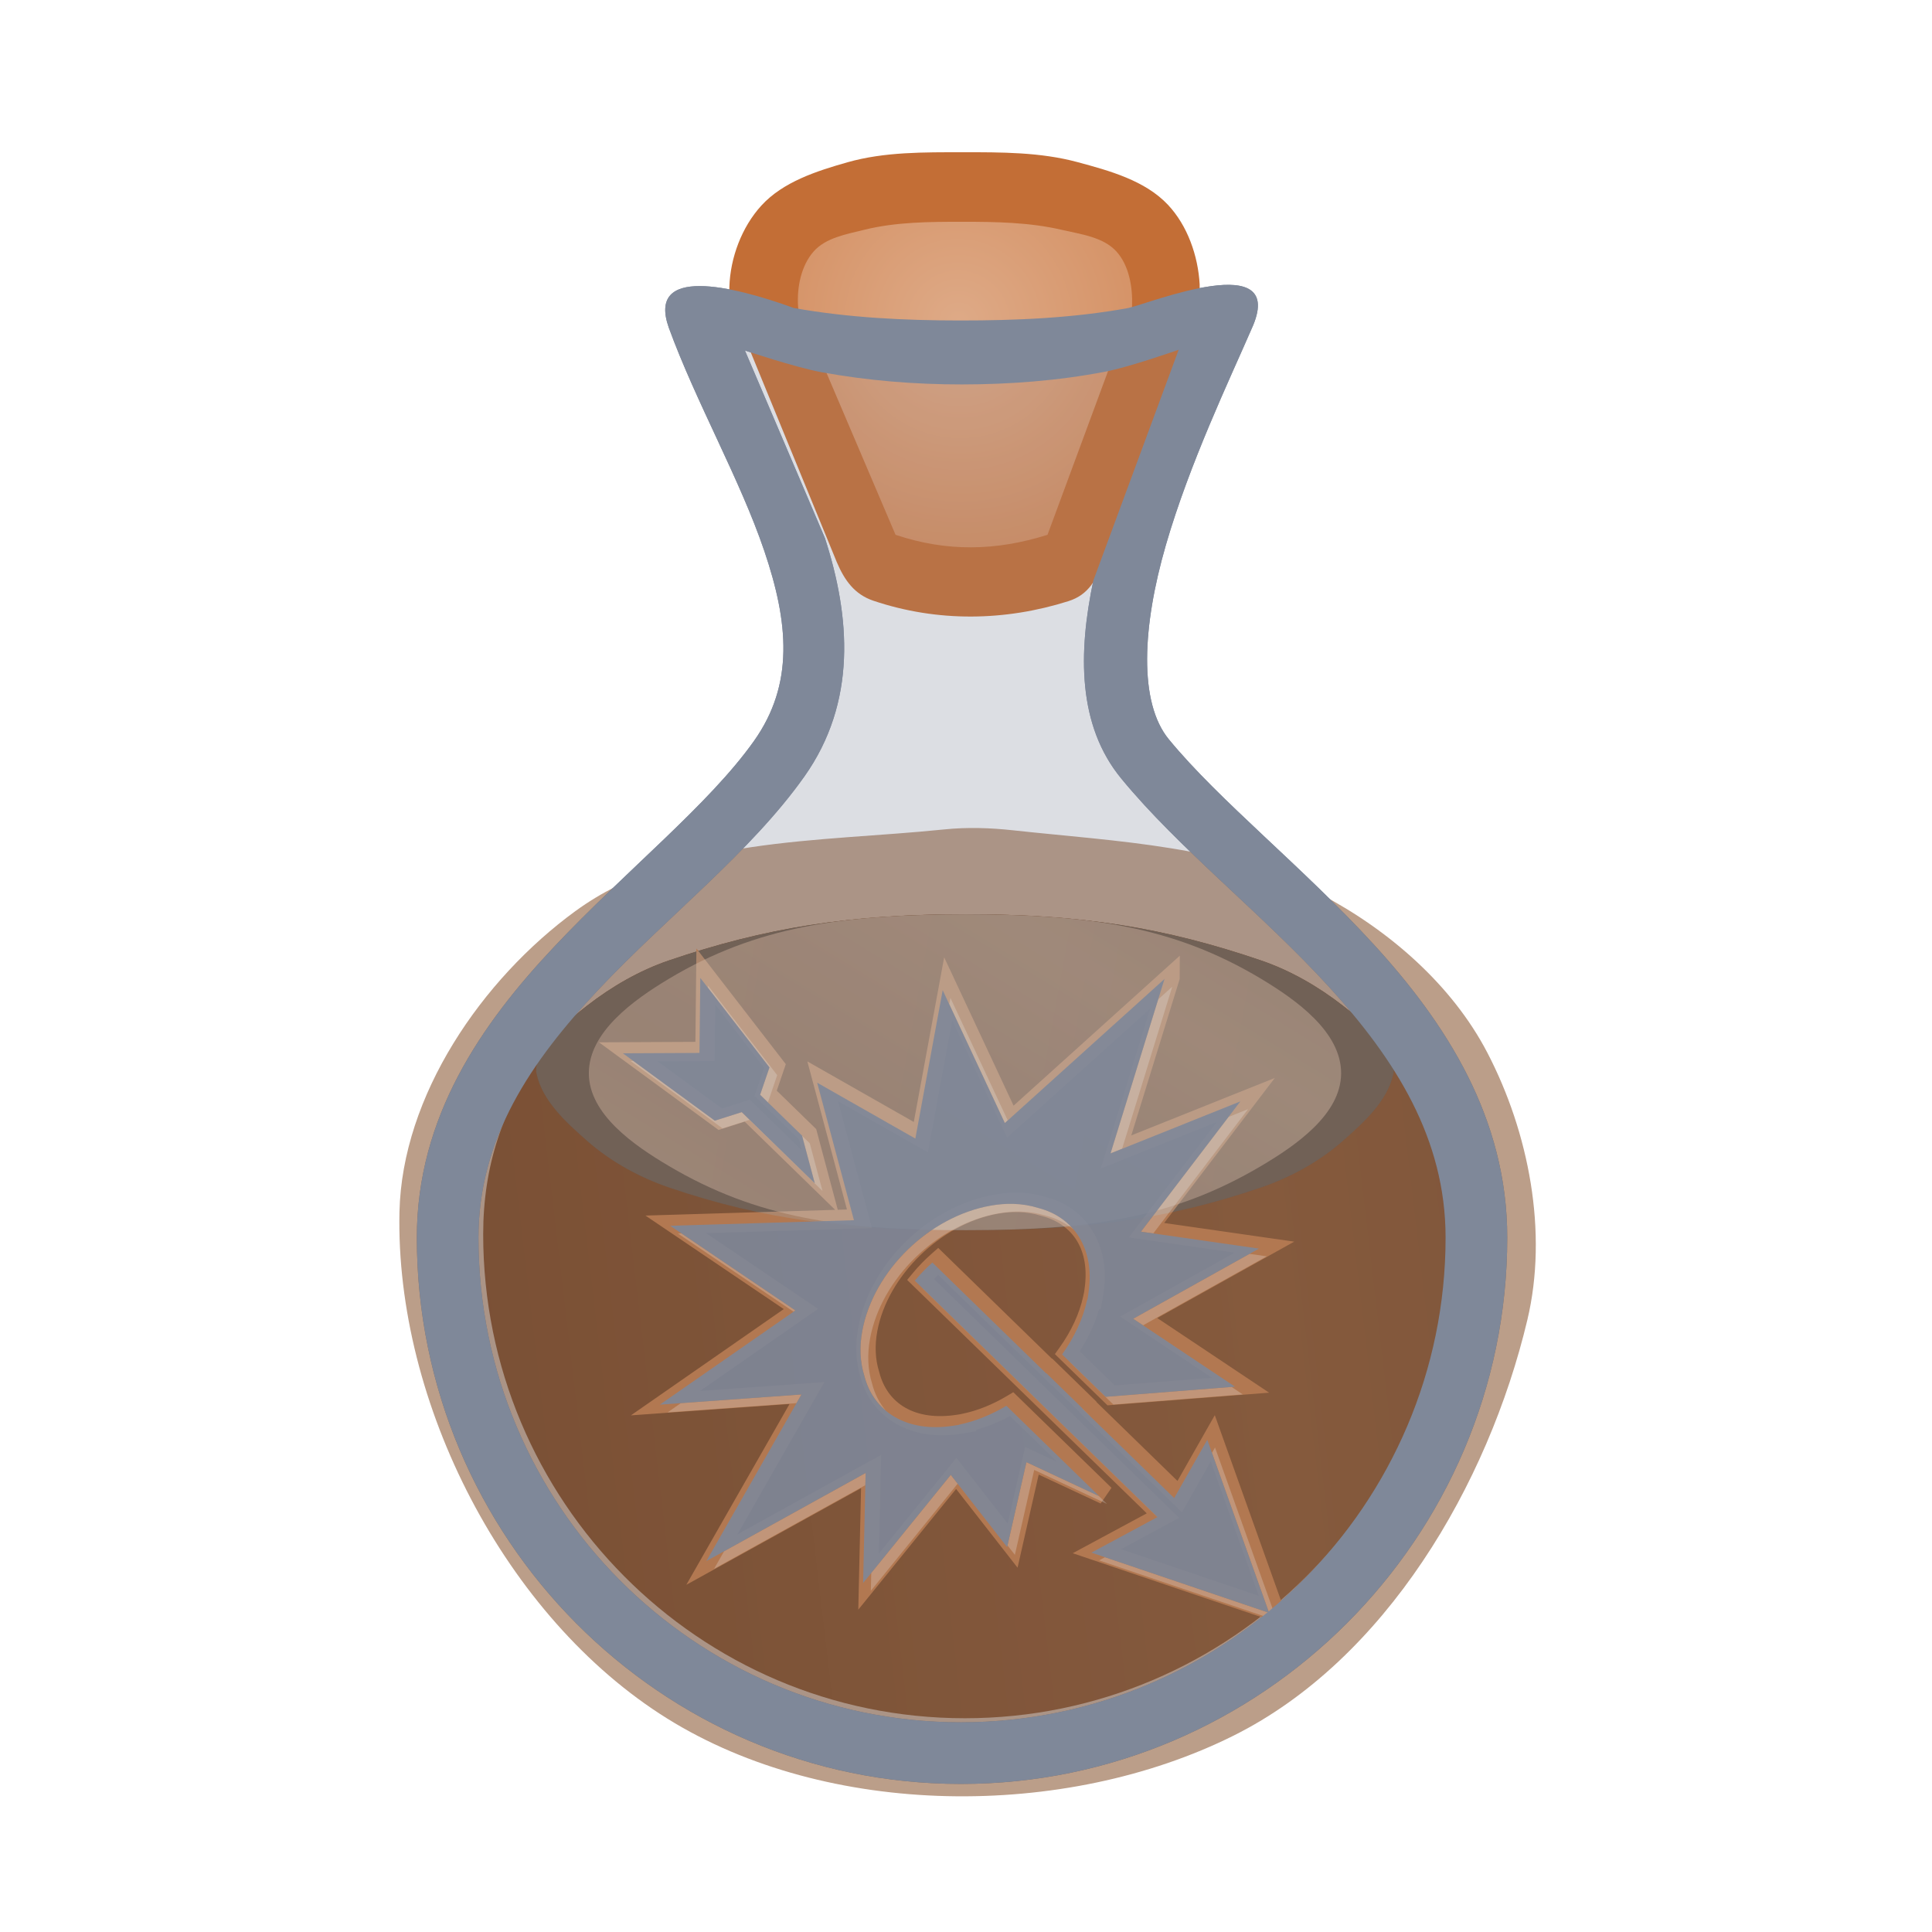 <svg height="500" viewBox="0 0 132.292 132.292" width="500" xmlns="http://www.w3.org/2000/svg" xmlns:xlink="http://www.w3.org/1999/xlink"><radialGradient id="a" cx="494.254" cy="332.559" gradientTransform="matrix(-.335 .13 -.133 -.342 276.547 68.068)" gradientUnits="userSpaceOnUse" r="43.257"><stop offset="0" stop-color="#deaa87"/><stop offset="1" stop-color="#d38d5f"/></radialGradient><linearGradient id="b"><stop offset="0" stop-color="#86522d"/><stop offset="1" stop-color="#774522"/></linearGradient><linearGradient id="c" gradientUnits="userSpaceOnUse" x1="40.239" x2="91.953" y1="68.709" y2="78.117"><stop offset="0" stop-color="#fff"/><stop offset="1" stop-color="#ecf5f9"/></linearGradient><linearGradient id="d" gradientUnits="userSpaceOnUse" spreadMethod="reflect" x1="76.392" x2="66.146" xlink:href="#b" y1="67.522" y2="84.235"/><linearGradient id="e" gradientUnits="userSpaceOnUse" spreadMethod="reflect" x1="86.591" x2="21.825" xlink:href="#b" y1="88.753" y2="96.358"/><filter id="f" color-interpolation-filters="sRGB" height="1.118" width="1.115" x="-.057" y="-.059"><feGaussianBlur stdDeviation="4.295"/></filter><filter id="g" color-interpolation-filters="sRGB" height="1.284" width="1.242" x="-.121" y="-.142"><feGaussianBlur stdDeviation="3.924"/></filter><filter id="h" color-interpolation-filters="sRGB" height="1.038" width="1.037" x="-.019" y="-.019"><feGaussianBlur stdDeviation="1.293"/></filter><g><g fill="#7f8899" stroke-width="1" transform="matrix(.265 0 0 .265 238.175 -58.892)"><path d="m-235.24 17.787-4.496.014-10.328.012-10.25.012a1.319 1.319 0 0 0 -.002 0l-4.578.014a1.319 1.319 0 0 0 -1.209 1.836l5.441 12.758c1.654 5.135 2.064 10.428-1.25 15.102-3.49 4.922-9.152 9.325-13.926 14.391-4.763 5.056-8.586 10.664-8.586 17.881 0 18.958 15.345 34.455 34.299 34.455 18.955 0 34.455-15.501 34.455-34.455 0-7.212-3.667-12.945-8.342-18.059-4.682-5.122-10.33-9.535-14.135-14.168-2.596-3.161-2.635-7.606-1.641-12.367l5.787-15.648a1.319 1.319 0 0 0 -1.24-1.775z" opacity=".15" transform="matrix(3.78 0 0 3.78 294.868 240.397)"/><path d="m-725.973 306.878c7.063 19.355 18.396 39.145 24.686 57.698 6.288 18.553 7.757 34.424-2.677 49.141-11.662 16.448-32.895 33.277-51.678 53.216-18.783 19.939-35.425 43.923-35.425 75.085 0 77.571 62.966 141.175 140.58 141.175 77.614 0 141.175-63.562 141.175-141.175 0-30.99-15.884-55.389-34.394-75.637-18.509-20.248-39.936-37.144-53.049-53.113-7.826-9.527-6.891-29.1-.75-50.251 6.139-21.151 16.423-42.655 22.086-55.7 9.862-21.37-26.65-6.568-31.79-5.497-14.318 2.616-28.991 3.232-43.546 3.224-14.339-.008-28.781-.702-42.896-3.224-16.109-5.854-37.971-10.941-32.321 5.057zm131.76 5.729-22.041 59.602c-3.945 18.723-4.092 37.44 7.186 51.174 14.913 18.159 36.303 34.825 53.603 53.75 17.301 18.923 30.22 39.305 30.22 64.886 0 68.924-56.317 125.245-125.245 125.245-68.925 0-124.648-56.276-124.648-125.245 0-25.53 13.43-45.415 31.09-64.162 17.663-18.746 39.248-35.42 53.077-54.924 13.711-19.338 11.894-41.43 5.362-61.637l-20.683-48.499s12.989 4.359 19.704 5.594c11.957 2.199 24.177 3.183 36.335 3.176 12.364-.007 24.804-.948 36.949-3.271 6.522-1.247 19.09-5.688 19.09-5.688z"/></g><g><g><path d="m39.426 62.367c-6.441 4.691-11.901 12.665-12.073 20.632-.282 13.07 7.235 27.758 18.329 34.673 10.977 6.842 27.212 6.947 38.787 1.173 10.396-5.186 17.428-17.161 20.115-28.464 1.426-5.998.109-12.822-2.735-18.291-2.423-4.661-6.767-8.422-11.42-10.859-6.356-3.329-13.942-3.6-21.075-4.378-1.556-.17-3.139-.219-4.697-.059-8.568.881-18.268.504-25.23 5.574z" fill="#86522d" filter="url(#g)" opacity=".75"/><path d="m99.204 84.517c0 18.236-14.901 33.138-33.138 33.138-18.236 0-32.98-14.89-32.98-33.138 0-4.679 1.341-8.641 3.942-12.283.726-1.361 1.953-2.424 3.171-3.37 1.686-1.31 3.585-2.41 5.606-3.099 6.573-2.241 12.375-3.161 20.34-3.161 7.965-0 13.629.92 20.201 3.161 2.021.689 3.92 1.789 5.606 3.099 1.218.946 2.444 2.009 3.171 3.37 2.479 3.661 4.08 7.65 4.08 12.282z" fill="url(#e)"/><g fill-rule="evenodd"><path d="m45.806 81.311c-2.035-.696-3.992-1.772-5.606-3.193-1.442-1.271-3.064-2.731-3.463-4.612-.09-.425.087-.888.292-1.271.726-1.361 1.953-2.424 3.171-3.37 1.686-1.31 3.585-2.41 5.606-3.099 6.573-2.241 12.375-3.161 20.34-3.161 7.965-0 13.629.92 20.201 3.161 2.021.689 3.92 1.789 5.606 3.099 1.218.946 2.444 2.009 3.171 3.37.205.383.382.846.292 1.271-.399 1.881-2.021 3.341-3.463 4.612-1.614 1.422-3.571 2.498-5.606 3.193-6.56 2.243-12.251 2.925-20.201 2.924-7.951 0-13.78-.682-20.34-2.924z" fill="#5e3b22"/><path d="m86.347 79.843c2.405-1.421 5.469-3.544 5.485-6.337.016-2.831-3.057-5.03-5.485-6.486-6.021-3.609-11.805-4.404-20.201-4.414-8.397.01-14.319.805-20.34 4.414-2.429 1.456-5.501 3.655-5.485 6.486.016 2.794 3.08 4.916 5.485 6.337 6.042 3.571 11.848 4.386 20.34 4.393 8.492-.007 14.159-.822 20.201-4.393z" fill="url(#d)"/></g></g><g transform="matrix(.265 0 0 .265 -1.098 3.505)"><path d="m184.094 231.861-.078 7.195-.184 16.926-24.91.121 30.889 22.639 6.746-2.135 23.389 22.783-49.014 1.48 35.736 24.162-39.502 27.463 40.99-2.938-26.666 46.715 45.146-24.971-.717 31.4 25.275-31.184 15.879 20.332 5.463-24.051 16.004 7.475 2.803-4.057-25.371-24.707-1.65.984c-3.665 2.19-7.568 3.779-11.475 4.584l-.801.164c-.185.026-.369.061-.555.084l-.037.004-.039.006c-10.878 1.701-18.043-2.889-20.09-11.053l-.019-.072-.021-.068c-.958-3.052-1.161-6.606-.445-10.441 2.668-14.295 16.399-27.706 31.164-30.32 1.832-.324 3.604-.455 5.293-.41h.002c2.074.054 4.018.382 5.805.945l.065.019.066.018c8.12 2.081 12.609 8.756 11.148 18.863l-.006.041-.004.041c-.031.281-.086.567-.127.85l-.207.961c-.979 4.524-3.109 9.062-6.07 13.205l-1.25 1.746 13.598 13.242 41.756-3.27-28.904-19.287 35.387-19.74-33.6-4.824 28.6-37.479-37.096 14.855 12.504-40.41.031-6.035-4.203 3.793-38.748 34.963-17.936-38.338-7.846 42.551-27.506-15.648 10.229 38.264-2.371.07-5.572-20.85-10.186-9.922 2.334-6.846zm4.844 14.447 12.65 16.373-2.486 7.295 11.463 11.164.77 2.883-13.434-13.088-7.18 2.275-16.619-12.182 14.676-.07zm112.453 1-12.807 41.391 29.992-12.012-22.766 29.834 27.379 3.93-29.602 16.514 23.697 15.814-25.102 1.965-9.045-8.809c2.219-3.429 3.909-7.073 5.008-10.863l.404.07.455-2.432c.139-.743.246-1.479.328-2.207 1.719-11.985-4.485-21.702-14.807-24.375-2.227-.695-4.609-1.091-7.098-1.156h-.002c-2.041-.054-4.149.109-6.295.488-17.058 3.02-32.091 17.624-35.207 34.324-.845 4.531-.636 8.9.58 12.805 2.686 10.503 12.988 16.663 25.66 14.691.537-.068 1.08-.147 1.635-.246l2.664-.475-.09-.348c3.013-.845 5.943-2.024 8.752-3.547l12.141 11.824-8.232-3.846-4.504 19.828-13.262-16.984-20.016 24.695.582-25.471-37.164 20.555 22.473-39.367-32.172 2.307 30.537-21.23-28.953-19.576 42.889-1.295-8.77-32.811 23.227 13.215 6.291-34.121 14.186 30.318zm-54.818 61.92-1.736 1.533c-1.735 1.53-3.355 3.194-4.82 4.963l-1.471 1.777 61.918 60.309-19.131 10.305 56.248 19.055-19.543-54.721-9.646 16.992-20.904-20.363-.041-.139-11.445-11.146-.053.049zm-.041 6.941 29.354 28.59.053-.049 7.082 6.9.041.139 26.482 25.793 7.455-13.137 12.398 34.713-35.576-12.051 15.01-8.086-63.361-61.717c.347-.372.7-.736 1.062-1.096z" fill="#bb7644" filter="url(#f)" stroke-width="5"/></g><g fill-rule="evenodd" opacity=".5"><path d="m45.806 81.311c-2.035-.696-3.992-1.772-5.606-3.193-1.442-1.271-3.064-2.731-3.463-4.612-.09-.425.087-.888.292-1.271.726-1.361 1.953-2.424 3.171-3.37 1.686-1.31 3.585-2.41 5.606-3.099 6.573-2.241 12.375-3.161 20.34-3.161 7.965-0 13.629.92 20.201 3.161 2.021.689 3.92 1.789 5.606 3.099 1.218.946 2.444 2.009 3.171 3.37.205.383.382.846.292 1.271-.399 1.881-2.021 3.341-3.463 4.612-1.614 1.422-3.571 2.498-5.606 3.193-6.56 2.243-12.251 2.925-20.201 2.924-7.951 0-13.78-.682-20.34-2.924z" fill="#9eb8c5" opacity=".5"/><path d="m86.347 79.843c2.405-1.421 5.469-3.544 5.485-6.337.016-2.831-3.057-5.03-5.485-6.486-6.021-3.609-11.805-4.404-20.201-4.414-8.397.01-14.319.805-20.34 4.414-2.429 1.456-5.501 3.655-5.485 6.486.016 2.794 3.08 4.916 5.485 6.337 6.042 3.571 11.848 4.386 20.34 4.393 8.492-.007 14.159-.822 20.201-4.393z" fill="url(#c)" opacity=".5"/></g></g><g><g transform="translate(-1.098 3.505)"><path d="m52.4 20.364 5.995 14.619c.533 1.25 1.218 2.213 2.506 2.646 4.406 1.482 9.031 1.397 13.36.028 1.402-.444 1.937-1.51 2.447-2.889l5.345-14.454s1.275-2.847 1.191-4.346c-.109-1.952-.832-4.025-2.171-5.449-1.566-1.666-3.995-2.331-6.203-2.926-2.533-.683-5.217-.675-7.84-.674-2.645.002-5.361-.033-7.906.689-2.115.6-4.41 1.34-5.893 2.964-1.343 1.471-2.126 3.569-2.19 5.56-.048 1.481 1.358 4.233 1.358 4.233z" fill="#c36e36"/><path d="m56.809 13.716c-.857.974-1.147 2.449-1.065 3.744.1 1.585 1.246 2.923 1.869 4.384 1.602 3.757 4.806 11.271 4.806 11.271 3.48 1.171 6.872 1.119 10.406.001 0 0 2.785-7.531 4.178-11.297.537-1.453 1.553-2.811 1.612-4.359.049-1.297-.199-2.782-1.07-3.744-.904-.997-2.444-1.181-3.754-1.486-2.201-.513-4.499-.549-6.759-.549-2.26-0-4.565.005-6.759.549-1.219.303-2.634.543-3.464 1.486z" fill="url(#a)"/></g><g stroke-width="1" transform="matrix(.265 0 0 .265 238.175 -58.892)"><path d="m-715.823 476.915-.006.58 15.879 20.553-2.41 7.07 2.014 1.961 2.396-7.031zm119.949.279-3.633 3.277-12.311 39.789 2.988-1.197 12.955-41.867zm-57.314 2.898-.301 1.631 14.361 30.695.748-.676zm-81.914 16.301-.725.004 23.754 17.41 6.963-2.205 18.867 18.379-3.293-12.32-1.98-1.93 3.273 12.25-18.867-18.379-6.963 2.205zm158.83 12.434-5.078 2.033-22.605 29.623 3.178.457zm-60.703 24.477c-1.865-.049-3.806.097-5.795.449-15.911 2.817-30.294 16.825-33.186 32.322-.782 4.193-.576 8.164.518 11.648.922 3.675 2.842 6.728 5.533 8.982-1.646-1.955-2.86-4.299-3.533-6.982-1.094-3.485-1.3-7.456-.518-11.648 2.892-15.498 17.274-29.505 33.186-32.322 1.989-.352 3.929-.498 5.795-.449 2.296.06 4.474.424 6.492 1.061 2.746.704 5.138 1.933 7.117 3.59-2.266-2.689-5.364-4.628-9.117-5.59-2.018-.637-4.196-1.001-6.492-1.061zm-85.703 7.637-.916.027 29.871 20.197.473-.328zm146.771 5.283-30.055 16.764 2.543 1.697 31.953-17.824zm-84.465 8.9c-.008.01-.017.018-.025.027l60.67 59.094.035-.018zm38.057 19.045c-.007.01-.014.021-.021.031l11.248 10.955 33.428-2.617-2.893-1.93-32.535 2.547zm-69.373 8.391-31.145 2.232-3.438 2.391 33.307-2.389zm72.604 3.619.02.066 1.979 1.928-.02-.066zm34.264 10.08-.789 1.391 14.76 41.326-42.404-14.365-1.508.812 45.912 15.553zm-48.73 3.795-4.885 21.504 1.9 2.436 4.984-21.939 18.812 8.787-2.104-2.049zm-41.551 2.785-36.564 20.225-2.592 4.539 39.084-21.617zm21.996.496-20.541 25.342-.105 4.598 22.424-27.664z" fill="#fff" filter="url(#h)" opacity=".5"/><g fill="#7f8899"><path d="m-235.24 17.787-4.496.014-10.328.012-10.25.012a1.319 1.319 0 0 0 -.002 0l-4.578.014a1.319 1.319 0 0 0 -1.209 1.836l5.441 12.758c1.654 5.135 2.064 10.428-1.25 15.102-3.49 4.922-9.152 9.325-13.926 14.391-4.763 5.056-8.586 10.664-8.586 17.881 0 18.958 15.345 34.455 34.299 34.455 18.955 0 34.455-15.501 34.455-34.455 0-7.212-3.667-12.945-8.342-18.059-4.682-5.122-10.33-9.535-14.135-14.168-2.596-3.161-2.635-7.606-1.641-12.367l5.787-15.648a1.319 1.319 0 0 0 -1.24-1.775z" opacity=".15" transform="matrix(3.78 0 0 3.78 294.868 240.397)"/><path d="m186.516 239.084-.211 19.387-19.793.096 23.754 17.41 6.963-2.205 18.867 18.379-3.293-12.32-10.824-10.543 2.41-7.07zm119.949.279-41.254 37.225-16.061-34.326-7.068 38.336-25.367-14.434 9.5 35.537-47.471 1.436 32.344 21.869-35.02 24.346 36.582-2.623-24.57 43.043 41.156-22.764-.65 28.436 22.646-27.939 14.57 18.658 4.984-21.939 18.812 8.787-23.994-23.367c-3.878 2.317-8.034 4.017-12.254 4.887l.012.045c-.524.093-1.043.17-1.561.234-11.8 1.845-20.554-3.55-22.902-12.916-1.094-3.485-1.3-7.456-.518-11.648 2.892-15.498 17.274-29.505 33.186-32.322 1.989-.352 3.929-.498 5.795-.449 2.296.06 4.474.424 6.492 1.061 9.241 2.369 14.6 10.579 13.002 21.643-.076.685-.178 1.378-.309 2.076l-.066-.012c-1.064 4.917-3.348 9.746-6.48 14.129l11.248 10.955 33.428-2.617-26.301-17.551 32.496-18.127-30.49-4.377 25.684-33.656-33.545 13.434 13.943-45.064zm-59.977 73.273c-1.638 1.444-3.166 3.017-4.547 4.684l62.705 61.076-17.07 9.195 45.912 15.553-15.971-44.717-8.551 15.064-23.693-23.078-.041-.139-9.254-9.014c-.018.017-.035.036-.051.051z" opacity=".9" transform="translate(-904.339 235.831)"/><path d="m-725.973 306.878c7.063 19.355 18.396 39.145 24.686 57.698 6.288 18.553 7.757 34.424-2.677 49.141-11.662 16.448-32.895 33.277-51.678 53.216-18.783 19.939-35.425 43.923-35.425 75.085 0 77.571 62.966 141.175 140.58 141.175 77.614 0 141.175-63.562 141.175-141.175 0-30.99-15.884-55.389-34.394-75.637-18.509-20.248-39.936-37.144-53.049-53.113-7.826-9.527-6.891-29.1-.75-50.251 6.139-21.151 16.423-42.655 22.086-55.7 9.862-21.37-26.65-6.568-31.79-5.497-14.318 2.616-28.991 3.232-43.546 3.224-14.339-.008-28.781-.702-42.896-3.224-16.109-5.854-37.971-10.941-32.321 5.057zm131.76 5.729-22.041 59.602c-3.945 18.723-4.092 37.44 7.186 51.174 14.913 18.159 36.303 34.825 53.603 53.75 17.301 18.923 30.22 39.305 30.22 64.886 0 68.924-56.317 125.245-125.245 125.245-68.925 0-124.648-56.276-124.648-125.245 0-25.53 13.43-45.415 31.09-64.162 17.663-18.746 39.248-35.42 53.077-54.924 13.711-19.338 11.894-41.43 5.362-61.637l-20.683-48.499s12.989 4.359 19.704 5.594c11.957 2.199 24.177 3.183 36.335 3.176 12.364-.007 24.804-.948 36.949-3.271 6.522-1.247 19.09-5.688 19.09-5.688z"/></g></g></g></g></svg>